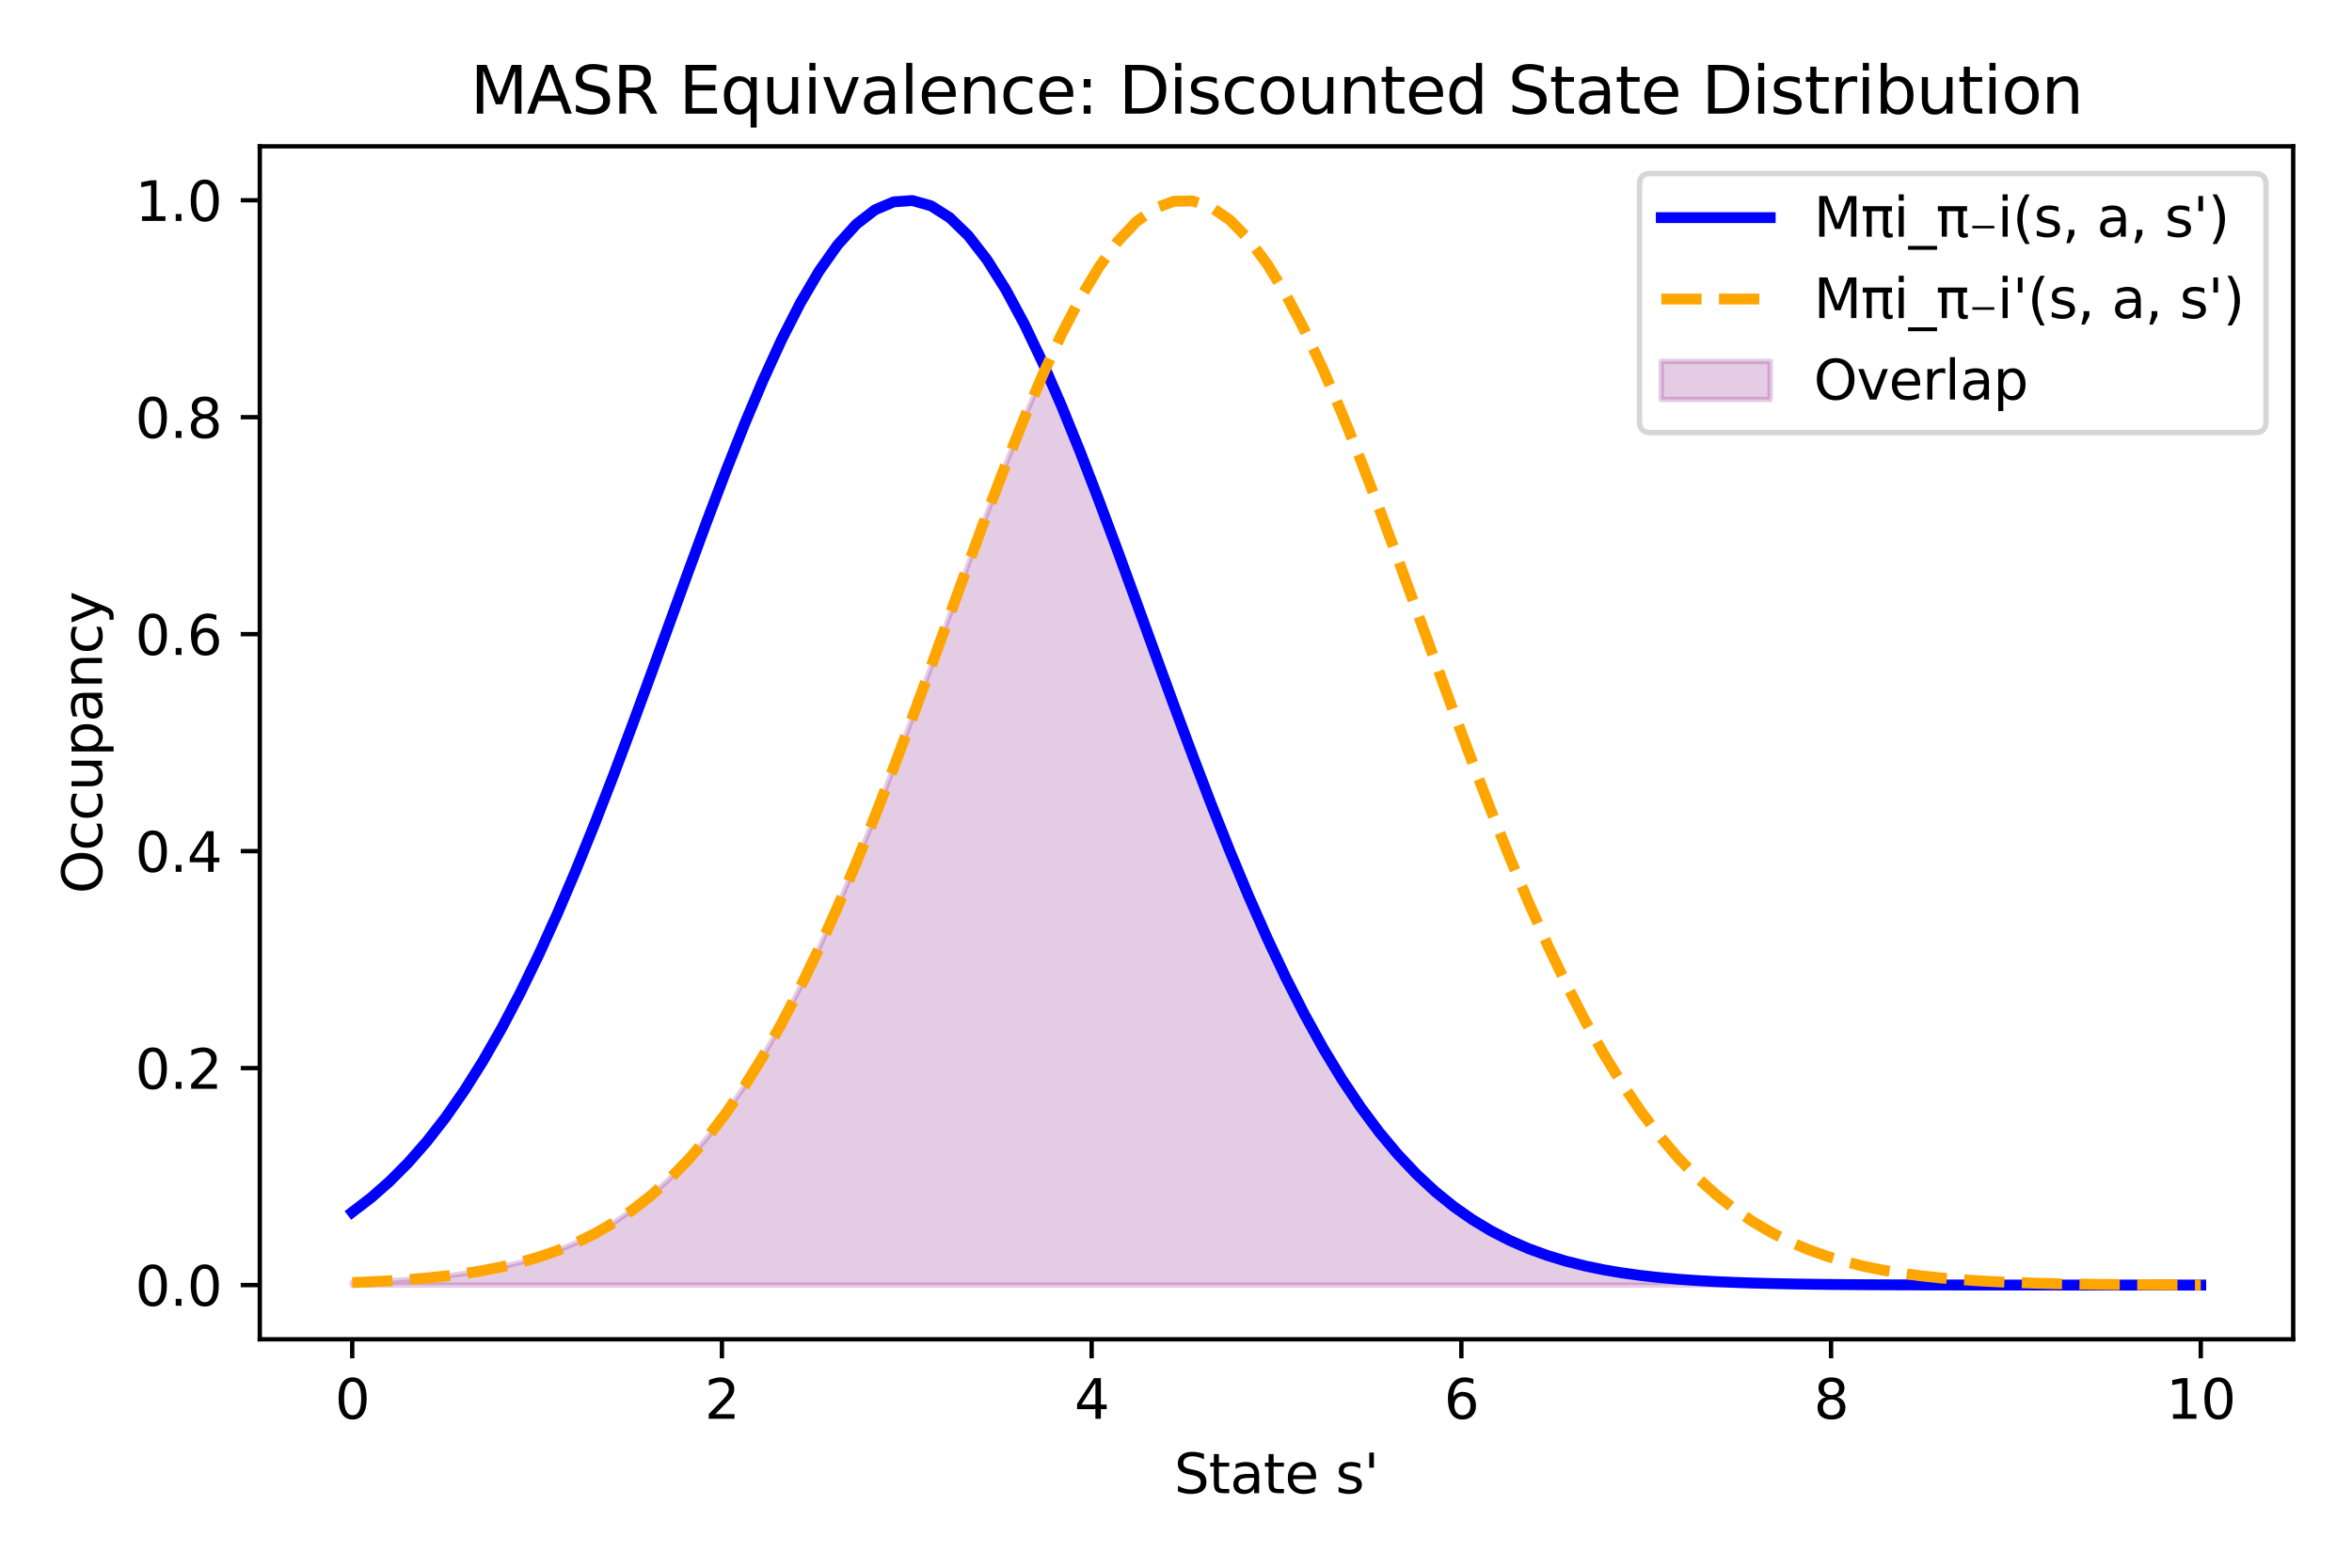 <?xml version="1.0" encoding="utf-8" standalone="no"?>
<!DOCTYPE svg PUBLIC "-//W3C//DTD SVG 1.1//EN"
  "http://www.w3.org/Graphics/SVG/1.1/DTD/svg11.dtd">
<svg xmlns:xlink="http://www.w3.org/1999/xlink" width="432pt" height="288pt" viewBox="0 0 432 288" xmlns="http://www.w3.org/2000/svg" version="1.1">
 <defs>
  <style type="text/css">*{stroke-linejoin: round; stroke-linecap: butt}</style>
 </defs>
 <g id="figure_1">
  <g id="patch_1">
   <path d="M 0 288 
L 432 288 
L 432 0 
L 0 0 
z
" style="fill: #ffffff"/>
  </g>
  <g id="axes_1">
   <g id="patch_2">
    <path d="M 47.72 246.04 
L 421.2 246.04 
L 421.2 26.88 
L 47.72 26.88 
z
" style="fill: #ffffff"/>
   </g>
   <g id="FillBetweenPolyCollection_1">
    <defs>
     <path id="m5cfdc83ce5" d="M 64.696 -51.922 
L 64.696 -52.38 
L 68.126 -52.522 
L 71.555 -52.703 
L 74.985 -52.932 
L 78.415 -53.221 
L 81.844 -53.582 
L 85.274 -54.03 
L 88.703 -54.583 
L 92.133 -55.261 
L 95.562 -56.085 
L 98.992 -57.082 
L 102.422 -58.278 
L 105.851 -59.703 
L 109.281 -61.39 
L 112.71 -63.372 
L 116.14 -65.685 
L 119.569 -68.363 
L 122.999 -71.444 
L 126.429 -74.959 
L 129.858 -78.942 
L 133.288 -83.421 
L 136.717 -88.417 
L 140.147 -93.948 
L 143.576 -100.021 
L 147.006 -106.637 
L 150.436 -113.782 
L 153.865 -121.434 
L 157.295 -129.555 
L 160.724 -138.096 
L 164.154 -146.994 
L 167.583 -156.169 
L 171.013 -165.532 
L 174.443 -174.981 
L 177.872 -184.402 
L 181.302 -193.674 
L 184.731 -202.669 
L 188.161 -211.257 
L 191.59 -219.305 
L 195.02 -213.324 
L 198.45 -204.859 
L 201.879 -195.954 
L 205.309 -186.739 
L 208.738 -177.344 
L 212.168 -167.891 
L 215.597 -158.496 
L 219.027 -149.265 
L 222.457 -140.29 
L 225.886 -131.653 
L 229.316 -123.422 
L 232.745 -115.649 
L 236.175 -108.374 
L 239.604 -101.625 
L 243.034 -95.415 
L 246.463 -89.749 
L 249.893 -84.62 
L 253.323 -80.014 
L 256.752 -75.91 
L 260.182 -72.28 
L 263.611 -69.094 
L 267.041 -66.319 
L 270.47 -63.918 
L 273.9 -61.856 
L 277.33 -60.099 
L 280.759 -58.611 
L 284.189 -57.361 
L 287.618 -56.317 
L 291.048 -55.452 
L 294.477 -54.74 
L 297.907 -54.158 
L 301.337 -53.685 
L 304.766 -53.304 
L 308.196 -52.998 
L 311.625 -52.755 
L 315.055 -52.563 
L 318.484 -52.412 
L 321.914 -52.295 
L 325.344 -52.204 
L 328.773 -52.133 
L 332.203 -52.08 
L 335.632 -52.039 
L 339.062 -52.008 
L 342.491 -51.985 
L 345.921 -51.968 
L 349.351 -51.955 
L 352.78 -51.946 
L 356.21 -51.939 
L 359.639 -51.934 
L 363.069 -51.93 
L 366.498 -51.928 
L 369.928 -51.926 
L 373.358 -51.925 
L 376.787 -51.924 
L 380.217 -51.923 
L 383.646 -51.923 
L 387.076 -51.922 
L 390.505 -51.922 
L 393.935 -51.922 
L 397.365 -51.922 
L 400.794 -51.922 
L 404.224 -51.922 
L 404.224 -51.922 
L 404.224 -51.922 
L 400.794 -51.922 
L 397.365 -51.922 
L 393.935 -51.922 
L 390.505 -51.922 
L 387.076 -51.922 
L 383.646 -51.922 
L 380.217 -51.922 
L 376.787 -51.922 
L 373.358 -51.922 
L 369.928 -51.922 
L 366.498 -51.922 
L 363.069 -51.922 
L 359.639 -51.922 
L 356.21 -51.922 
L 352.78 -51.922 
L 349.351 -51.922 
L 345.921 -51.922 
L 342.491 -51.922 
L 339.062 -51.922 
L 335.632 -51.922 
L 332.203 -51.922 
L 328.773 -51.922 
L 325.344 -51.922 
L 321.914 -51.922 
L 318.484 -51.922 
L 315.055 -51.922 
L 311.625 -51.922 
L 308.196 -51.922 
L 304.766 -51.922 
L 301.337 -51.922 
L 297.907 -51.922 
L 294.477 -51.922 
L 291.048 -51.922 
L 287.618 -51.922 
L 284.189 -51.922 
L 280.759 -51.922 
L 277.33 -51.922 
L 273.9 -51.922 
L 270.47 -51.922 
L 267.041 -51.922 
L 263.611 -51.922 
L 260.182 -51.922 
L 256.752 -51.922 
L 253.323 -51.922 
L 249.893 -51.922 
L 246.463 -51.922 
L 243.034 -51.922 
L 239.604 -51.922 
L 236.175 -51.922 
L 232.745 -51.922 
L 229.316 -51.922 
L 225.886 -51.922 
L 222.457 -51.922 
L 219.027 -51.922 
L 215.597 -51.922 
L 212.168 -51.922 
L 208.738 -51.922 
L 205.309 -51.922 
L 201.879 -51.922 
L 198.45 -51.922 
L 195.02 -51.922 
L 191.59 -51.922 
L 188.161 -51.922 
L 184.731 -51.922 
L 181.302 -51.922 
L 177.872 -51.922 
L 174.443 -51.922 
L 171.013 -51.922 
L 167.583 -51.922 
L 164.154 -51.922 
L 160.724 -51.922 
L 157.295 -51.922 
L 153.865 -51.922 
L 150.436 -51.922 
L 147.006 -51.922 
L 143.576 -51.922 
L 140.147 -51.922 
L 136.717 -51.922 
L 133.288 -51.922 
L 129.858 -51.922 
L 126.429 -51.922 
L 122.999 -51.922 
L 119.569 -51.922 
L 116.14 -51.922 
L 112.71 -51.922 
L 109.281 -51.922 
L 105.851 -51.922 
L 102.422 -51.922 
L 98.992 -51.922 
L 95.562 -51.922 
L 92.133 -51.922 
L 88.703 -51.922 
L 85.274 -51.922 
L 81.844 -51.922 
L 78.415 -51.922 
L 74.985 -51.922 
L 71.555 -51.922 
L 68.126 -51.922 
L 64.696 -51.922 
z
" style="stroke: #800080; stroke-opacity: 0.2"/>
    </defs>
    <g clip-path="url(#p19e1816f74)">
     <use xlink:href="#m5cfdc83ce5" x="0" y="288" style="fill: #800080; fill-opacity: 0.2; stroke: #800080; stroke-opacity: 0.2"/>
    </g>
   </g>
   <g id="matplotlib.axis_1">
    <g id="xtick_1">
     <g id="line2d_1">
      <defs>
       <path id="m8626b5873c" d="M 0 0 
L 0 3.5 
" style="stroke: #000000; stroke-width: 0.8"/>
      </defs>
      <g>
       <use xlink:href="#m8626b5873c" x="64.696" y="246.04" style="stroke: #000000; stroke-width: 0.8"/>
      </g>
     </g>
     <g id="text_1">
      <!-- 0 -->
      <g transform="translate(61.515 260.638) scale(0.1 -0.1)">
       <defs>
        <path id="DejaVuSans-30" d="M 2034 4250 
Q 1547 4250 1301 3770 
Q 1056 3291 1056 2328 
Q 1056 1369 1301 889 
Q 1547 409 2034 409 
Q 2525 409 2770 889 
Q 3016 1369 3016 2328 
Q 3016 3291 2770 3770 
Q 2525 4250 2034 4250 
z
M 2034 4750 
Q 2819 4750 3233 4129 
Q 3647 3509 3647 2328 
Q 3647 1150 3233 529 
Q 2819 -91 2034 -91 
Q 1250 -91 836 529 
Q 422 1150 422 2328 
Q 422 3509 836 4129 
Q 1250 4750 2034 4750 
z
" transform="scale(0.016)"/>
       </defs>
       <use xlink:href="#DejaVuSans-30"/>
      </g>
     </g>
    </g>
    <g id="xtick_2">
     <g id="line2d_2">
      <g>
       <use xlink:href="#m8626b5873c" x="132.602" y="246.04" style="stroke: #000000; stroke-width: 0.8"/>
      </g>
     </g>
     <g id="text_2">
      <!-- 2 -->
      <g transform="translate(129.421 260.638) scale(0.1 -0.1)">
       <defs>
        <path id="DejaVuSans-32" d="M 1228 531 
L 3431 531 
L 3431 0 
L 469 0 
L 469 531 
Q 828 903 1448 1529 
Q 2069 2156 2228 2338 
Q 2531 2678 2651 2914 
Q 2772 3150 2772 3378 
Q 2772 3750 2511 3984 
Q 2250 4219 1831 4219 
Q 1534 4219 1204 4116 
Q 875 4013 500 3803 
L 500 4441 
Q 881 4594 1212 4672 
Q 1544 4750 1819 4750 
Q 2544 4750 2975 4387 
Q 3406 4025 3406 3419 
Q 3406 3131 3298 2873 
Q 3191 2616 2906 2266 
Q 2828 2175 2409 1742 
Q 1991 1309 1228 531 
z
" transform="scale(0.016)"/>
       </defs>
       <use xlink:href="#DejaVuSans-32"/>
      </g>
     </g>
    </g>
    <g id="xtick_3">
     <g id="line2d_3">
      <g>
       <use xlink:href="#m8626b5873c" x="200.507" y="246.04" style="stroke: #000000; stroke-width: 0.8"/>
      </g>
     </g>
     <g id="text_3">
      <!-- 4 -->
      <g transform="translate(197.326 260.638) scale(0.1 -0.1)">
       <defs>
        <path id="DejaVuSans-34" d="M 2419 4116 
L 825 1625 
L 2419 1625 
L 2419 4116 
z
M 2253 4666 
L 3047 4666 
L 3047 1625 
L 3713 1625 
L 3713 1100 
L 3047 1100 
L 3047 0 
L 2419 0 
L 2419 1100 
L 313 1100 
L 313 1709 
L 2253 4666 
z
" transform="scale(0.016)"/>
       </defs>
       <use xlink:href="#DejaVuSans-34"/>
      </g>
     </g>
    </g>
    <g id="xtick_4">
     <g id="line2d_4">
      <g>
       <use xlink:href="#m8626b5873c" x="268.413" y="246.04" style="stroke: #000000; stroke-width: 0.8"/>
      </g>
     </g>
     <g id="text_4">
      <!-- 6 -->
      <g transform="translate(265.231 260.638) scale(0.1 -0.1)">
       <defs>
        <path id="DejaVuSans-36" d="M 2113 2584 
Q 1688 2584 1439 2293 
Q 1191 2003 1191 1497 
Q 1191 994 1439 701 
Q 1688 409 2113 409 
Q 2538 409 2786 701 
Q 3034 994 3034 1497 
Q 3034 2003 2786 2293 
Q 2538 2584 2113 2584 
z
M 3366 4563 
L 3366 3988 
Q 3128 4100 2886 4159 
Q 2644 4219 2406 4219 
Q 1781 4219 1451 3797 
Q 1122 3375 1075 2522 
Q 1259 2794 1537 2939 
Q 1816 3084 2150 3084 
Q 2853 3084 3261 2657 
Q 3669 2231 3669 1497 
Q 3669 778 3244 343 
Q 2819 -91 2113 -91 
Q 1303 -91 875 529 
Q 447 1150 447 2328 
Q 447 3434 972 4092 
Q 1497 4750 2381 4750 
Q 2619 4750 2861 4703 
Q 3103 4656 3366 4563 
z
" transform="scale(0.016)"/>
       </defs>
       <use xlink:href="#DejaVuSans-36"/>
      </g>
     </g>
    </g>
    <g id="xtick_5">
     <g id="line2d_5">
      <g>
       <use xlink:href="#m8626b5873c" x="336.318" y="246.04" style="stroke: #000000; stroke-width: 0.8"/>
      </g>
     </g>
     <g id="text_5">
      <!-- 8 -->
      <g transform="translate(333.137 260.638) scale(0.1 -0.1)">
       <defs>
        <path id="DejaVuSans-38" d="M 2034 2216 
Q 1584 2216 1326 1975 
Q 1069 1734 1069 1313 
Q 1069 891 1326 650 
Q 1584 409 2034 409 
Q 2484 409 2743 651 
Q 3003 894 3003 1313 
Q 3003 1734 2745 1975 
Q 2488 2216 2034 2216 
z
M 1403 2484 
Q 997 2584 770 2862 
Q 544 3141 544 3541 
Q 544 4100 942 4425 
Q 1341 4750 2034 4750 
Q 2731 4750 3128 4425 
Q 3525 4100 3525 3541 
Q 3525 3141 3298 2862 
Q 3072 2584 2669 2484 
Q 3125 2378 3379 2068 
Q 3634 1759 3634 1313 
Q 3634 634 3220 271 
Q 2806 -91 2034 -91 
Q 1263 -91 848 271 
Q 434 634 434 1313 
Q 434 1759 690 2068 
Q 947 2378 1403 2484 
z
M 1172 3481 
Q 1172 3119 1398 2916 
Q 1625 2713 2034 2713 
Q 2441 2713 2670 2916 
Q 2900 3119 2900 3481 
Q 2900 3844 2670 4047 
Q 2441 4250 2034 4250 
Q 1625 4250 1398 4047 
Q 1172 3844 1172 3481 
z
" transform="scale(0.016)"/>
       </defs>
       <use xlink:href="#DejaVuSans-38"/>
      </g>
     </g>
    </g>
    <g id="xtick_6">
     <g id="line2d_6">
      <g>
       <use xlink:href="#m8626b5873c" x="404.224" y="246.04" style="stroke: #000000; stroke-width: 0.8"/>
      </g>
     </g>
     <g id="text_6">
      <!-- 10 -->
      <g transform="translate(397.861 260.638) scale(0.1 -0.1)">
       <defs>
        <path id="DejaVuSans-31" d="M 794 531 
L 1825 531 
L 1825 4091 
L 703 3866 
L 703 4441 
L 1819 4666 
L 2450 4666 
L 2450 531 
L 3481 531 
L 3481 0 
L 794 0 
L 794 531 
z
" transform="scale(0.016)"/>
       </defs>
       <use xlink:href="#DejaVuSans-31"/>
       <use xlink:href="#DejaVuSans-30" transform="translate(63.623 0)"/>
      </g>
     </g>
    </g>
    <g id="text_7">
     <!-- State s' -->
     <g transform="translate(215.657 274.317) scale(0.1 -0.1)">
      <defs>
       <path id="DejaVuSans-53" d="M 3425 4513 
L 3425 3897 
Q 3066 4069 2747 4153 
Q 2428 4238 2131 4238 
Q 1616 4238 1336 4038 
Q 1056 3838 1056 3469 
Q 1056 3159 1242 3001 
Q 1428 2844 1947 2747 
L 2328 2669 
Q 3034 2534 3370 2195 
Q 3706 1856 3706 1288 
Q 3706 609 3251 259 
Q 2797 -91 1919 -91 
Q 1588 -91 1214 -16 
Q 841 59 441 206 
L 441 856 
Q 825 641 1194 531 
Q 1563 422 1919 422 
Q 2459 422 2753 634 
Q 3047 847 3047 1241 
Q 3047 1584 2836 1778 
Q 2625 1972 2144 2069 
L 1759 2144 
Q 1053 2284 737 2584 
Q 422 2884 422 3419 
Q 422 4038 858 4394 
Q 1294 4750 2059 4750 
Q 2388 4750 2728 4690 
Q 3069 4631 3425 4513 
z
" transform="scale(0.016)"/>
       <path id="DejaVuSans-74" d="M 1172 4494 
L 1172 3500 
L 2356 3500 
L 2356 3053 
L 1172 3053 
L 1172 1153 
Q 1172 725 1289 603 
Q 1406 481 1766 481 
L 2356 481 
L 2356 0 
L 1766 0 
Q 1100 0 847 248 
Q 594 497 594 1153 
L 594 3053 
L 172 3053 
L 172 3500 
L 594 3500 
L 594 4494 
L 1172 4494 
z
" transform="scale(0.016)"/>
       <path id="DejaVuSans-61" d="M 2194 1759 
Q 1497 1759 1228 1600 
Q 959 1441 959 1056 
Q 959 750 1161 570 
Q 1363 391 1709 391 
Q 2188 391 2477 730 
Q 2766 1069 2766 1631 
L 2766 1759 
L 2194 1759 
z
M 3341 1997 
L 3341 0 
L 2766 0 
L 2766 531 
Q 2569 213 2275 61 
Q 1981 -91 1556 -91 
Q 1019 -91 701 211 
Q 384 513 384 1019 
Q 384 1609 779 1909 
Q 1175 2209 1959 2209 
L 2766 2209 
L 2766 2266 
Q 2766 2663 2505 2880 
Q 2244 3097 1772 3097 
Q 1472 3097 1187 3025 
Q 903 2953 641 2809 
L 641 3341 
Q 956 3463 1253 3523 
Q 1550 3584 1831 3584 
Q 2591 3584 2966 3190 
Q 3341 2797 3341 1997 
z
" transform="scale(0.016)"/>
       <path id="DejaVuSans-65" d="M 3597 1894 
L 3597 1613 
L 953 1613 
Q 991 1019 1311 708 
Q 1631 397 2203 397 
Q 2534 397 2845 478 
Q 3156 559 3463 722 
L 3463 178 
Q 3153 47 2828 -22 
Q 2503 -91 2169 -91 
Q 1331 -91 842 396 
Q 353 884 353 1716 
Q 353 2575 817 3079 
Q 1281 3584 2069 3584 
Q 2775 3584 3186 3129 
Q 3597 2675 3597 1894 
z
M 3022 2063 
Q 3016 2534 2758 2815 
Q 2500 3097 2075 3097 
Q 1594 3097 1305 2825 
Q 1016 2553 972 2059 
L 3022 2063 
z
" transform="scale(0.016)"/>
       <path id="DejaVuSans-20" transform="scale(0.016)"/>
       <path id="DejaVuSans-73" d="M 2834 3397 
L 2834 2853 
Q 2591 2978 2328 3040 
Q 2066 3103 1784 3103 
Q 1356 3103 1142 2972 
Q 928 2841 928 2578 
Q 928 2378 1081 2264 
Q 1234 2150 1697 2047 
L 1894 2003 
Q 2506 1872 2764 1633 
Q 3022 1394 3022 966 
Q 3022 478 2636 193 
Q 2250 -91 1575 -91 
Q 1294 -91 989 -36 
Q 684 19 347 128 
L 347 722 
Q 666 556 975 473 
Q 1284 391 1588 391 
Q 1994 391 2212 530 
Q 2431 669 2431 922 
Q 2431 1156 2273 1281 
Q 2116 1406 1581 1522 
L 1381 1569 
Q 847 1681 609 1914 
Q 372 2147 372 2553 
Q 372 3047 722 3315 
Q 1072 3584 1716 3584 
Q 2034 3584 2315 3537 
Q 2597 3491 2834 3397 
z
" transform="scale(0.016)"/>
       <path id="DejaVuSans-27" d="M 1147 4666 
L 1147 2931 
L 616 2931 
L 616 4666 
L 1147 4666 
z
" transform="scale(0.016)"/>
      </defs>
      <use xlink:href="#DejaVuSans-53"/>
      <use xlink:href="#DejaVuSans-74" transform="translate(63.477 0)"/>
      <use xlink:href="#DejaVuSans-61" transform="translate(102.686 0)"/>
      <use xlink:href="#DejaVuSans-74" transform="translate(163.965 0)"/>
      <use xlink:href="#DejaVuSans-65" transform="translate(203.174 0)"/>
      <use xlink:href="#DejaVuSans-20" transform="translate(264.697 0)"/>
      <use xlink:href="#DejaVuSans-73" transform="translate(296.484 0)"/>
      <use xlink:href="#DejaVuSans-27" transform="translate(348.584 0)"/>
     </g>
    </g>
   </g>
   <g id="matplotlib.axis_2">
    <g id="ytick_1">
     <g id="line2d_7">
      <defs>
       <path id="mf11e0b380d" d="M 0 0 
L -3.5 0 
" style="stroke: #000000; stroke-width: 0.8"/>
      </defs>
      <g>
       <use xlink:href="#mf11e0b380d" x="47.72" y="236.078" style="stroke: #000000; stroke-width: 0.8"/>
      </g>
     </g>
     <g id="text_8">
      <!-- 0.0 -->
      <g transform="translate(24.817 239.877) scale(0.1 -0.1)">
       <defs>
        <path id="DejaVuSans-2e" d="M 684 794 
L 1344 794 
L 1344 0 
L 684 0 
L 684 794 
z
" transform="scale(0.016)"/>
       </defs>
       <use xlink:href="#DejaVuSans-30"/>
       <use xlink:href="#DejaVuSans-2e" transform="translate(63.623 0)"/>
       <use xlink:href="#DejaVuSans-30" transform="translate(95.41 0)"/>
      </g>
     </g>
    </g>
    <g id="ytick_2">
     <g id="line2d_8">
      <g>
       <use xlink:href="#mf11e0b380d" x="47.72" y="196.22" style="stroke: #000000; stroke-width: 0.8"/>
      </g>
     </g>
     <g id="text_9">
      <!-- 0.2 -->
      <g transform="translate(24.817 200.019) scale(0.1 -0.1)">
       <use xlink:href="#DejaVuSans-30"/>
       <use xlink:href="#DejaVuSans-2e" transform="translate(63.623 0)"/>
       <use xlink:href="#DejaVuSans-32" transform="translate(95.41 0)"/>
      </g>
     </g>
    </g>
    <g id="ytick_3">
     <g id="line2d_9">
      <g>
       <use xlink:href="#mf11e0b380d" x="47.72" y="156.362" style="stroke: #000000; stroke-width: 0.8"/>
      </g>
     </g>
     <g id="text_10">
      <!-- 0.4 -->
      <g transform="translate(24.817 160.161) scale(0.1 -0.1)">
       <use xlink:href="#DejaVuSans-30"/>
       <use xlink:href="#DejaVuSans-2e" transform="translate(63.623 0)"/>
       <use xlink:href="#DejaVuSans-34" transform="translate(95.41 0)"/>
      </g>
     </g>
    </g>
    <g id="ytick_4">
     <g id="line2d_10">
      <g>
       <use xlink:href="#mf11e0b380d" x="47.72" y="116.503" style="stroke: #000000; stroke-width: 0.8"/>
      </g>
     </g>
     <g id="text_11">
      <!-- 0.6 -->
      <g transform="translate(24.817 120.303) scale(0.1 -0.1)">
       <use xlink:href="#DejaVuSans-30"/>
       <use xlink:href="#DejaVuSans-2e" transform="translate(63.623 0)"/>
       <use xlink:href="#DejaVuSans-36" transform="translate(95.41 0)"/>
      </g>
     </g>
    </g>
    <g id="ytick_5">
     <g id="line2d_11">
      <g>
       <use xlink:href="#mf11e0b380d" x="47.72" y="76.645" style="stroke: #000000; stroke-width: 0.8"/>
      </g>
     </g>
     <g id="text_12">
      <!-- 0.8 -->
      <g transform="translate(24.817 80.444) scale(0.1 -0.1)">
       <use xlink:href="#DejaVuSans-30"/>
       <use xlink:href="#DejaVuSans-2e" transform="translate(63.623 0)"/>
       <use xlink:href="#DejaVuSans-38" transform="translate(95.41 0)"/>
      </g>
     </g>
    </g>
    <g id="ytick_6">
     <g id="line2d_12">
      <g>
       <use xlink:href="#mf11e0b380d" x="47.72" y="36.787" style="stroke: #000000; stroke-width: 0.8"/>
      </g>
     </g>
     <g id="text_13">
      <!-- 1.0 -->
      <g transform="translate(24.817 40.586) scale(0.1 -0.1)">
       <use xlink:href="#DejaVuSans-31"/>
       <use xlink:href="#DejaVuSans-2e" transform="translate(63.623 0)"/>
       <use xlink:href="#DejaVuSans-30" transform="translate(95.41 0)"/>
      </g>
     </g>
    </g>
    <g id="text_14">
     <!-- Occupancy -->
     <g transform="translate(18.737 164.179) rotate(-90) scale(0.1 -0.1)">
      <defs>
       <path id="DejaVuSans-4f" d="M 2522 4238 
Q 1834 4238 1429 3725 
Q 1025 3213 1025 2328 
Q 1025 1447 1429 934 
Q 1834 422 2522 422 
Q 3209 422 3611 934 
Q 4013 1447 4013 2328 
Q 4013 3213 3611 3725 
Q 3209 4238 2522 4238 
z
M 2522 4750 
Q 3503 4750 4090 4092 
Q 4678 3434 4678 2328 
Q 4678 1225 4090 567 
Q 3503 -91 2522 -91 
Q 1538 -91 948 565 
Q 359 1222 359 2328 
Q 359 3434 948 4092 
Q 1538 4750 2522 4750 
z
" transform="scale(0.016)"/>
       <path id="DejaVuSans-63" d="M 3122 3366 
L 3122 2828 
Q 2878 2963 2633 3030 
Q 2388 3097 2138 3097 
Q 1578 3097 1268 2742 
Q 959 2388 959 1747 
Q 959 1106 1268 751 
Q 1578 397 2138 397 
Q 2388 397 2633 464 
Q 2878 531 3122 666 
L 3122 134 
Q 2881 22 2623 -34 
Q 2366 -91 2075 -91 
Q 1284 -91 818 406 
Q 353 903 353 1747 
Q 353 2603 823 3093 
Q 1294 3584 2113 3584 
Q 2378 3584 2631 3529 
Q 2884 3475 3122 3366 
z
" transform="scale(0.016)"/>
       <path id="DejaVuSans-75" d="M 544 1381 
L 544 3500 
L 1119 3500 
L 1119 1403 
Q 1119 906 1312 657 
Q 1506 409 1894 409 
Q 2359 409 2629 706 
Q 2900 1003 2900 1516 
L 2900 3500 
L 3475 3500 
L 3475 0 
L 2900 0 
L 2900 538 
Q 2691 219 2414 64 
Q 2138 -91 1772 -91 
Q 1169 -91 856 284 
Q 544 659 544 1381 
z
M 1991 3584 
L 1991 3584 
z
" transform="scale(0.016)"/>
       <path id="DejaVuSans-70" d="M 1159 525 
L 1159 -1331 
L 581 -1331 
L 581 3500 
L 1159 3500 
L 1159 2969 
Q 1341 3281 1617 3432 
Q 1894 3584 2278 3584 
Q 2916 3584 3314 3078 
Q 3713 2572 3713 1747 
Q 3713 922 3314 415 
Q 2916 -91 2278 -91 
Q 1894 -91 1617 61 
Q 1341 213 1159 525 
z
M 3116 1747 
Q 3116 2381 2855 2742 
Q 2594 3103 2138 3103 
Q 1681 3103 1420 2742 
Q 1159 2381 1159 1747 
Q 1159 1113 1420 752 
Q 1681 391 2138 391 
Q 2594 391 2855 752 
Q 3116 1113 3116 1747 
z
" transform="scale(0.016)"/>
       <path id="DejaVuSans-6e" d="M 3513 2113 
L 3513 0 
L 2938 0 
L 2938 2094 
Q 2938 2591 2744 2837 
Q 2550 3084 2163 3084 
Q 1697 3084 1428 2787 
Q 1159 2491 1159 1978 
L 1159 0 
L 581 0 
L 581 3500 
L 1159 3500 
L 1159 2956 
Q 1366 3272 1645 3428 
Q 1925 3584 2291 3584 
Q 2894 3584 3203 3211 
Q 3513 2838 3513 2113 
z
" transform="scale(0.016)"/>
       <path id="DejaVuSans-79" d="M 2059 -325 
Q 1816 -950 1584 -1140 
Q 1353 -1331 966 -1331 
L 506 -1331 
L 506 -850 
L 844 -850 
Q 1081 -850 1212 -737 
Q 1344 -625 1503 -206 
L 1606 56 
L 191 3500 
L 800 3500 
L 1894 763 
L 2988 3500 
L 3597 3500 
L 2059 -325 
z
" transform="scale(0.016)"/>
      </defs>
      <use xlink:href="#DejaVuSans-4f"/>
      <use xlink:href="#DejaVuSans-63" transform="translate(78.711 0)"/>
      <use xlink:href="#DejaVuSans-63" transform="translate(133.691 0)"/>
      <use xlink:href="#DejaVuSans-75" transform="translate(188.672 0)"/>
      <use xlink:href="#DejaVuSans-70" transform="translate(252.051 0)"/>
      <use xlink:href="#DejaVuSans-61" transform="translate(315.527 0)"/>
      <use xlink:href="#DejaVuSans-6e" transform="translate(376.807 0)"/>
      <use xlink:href="#DejaVuSans-63" transform="translate(440.186 0)"/>
      <use xlink:href="#DejaVuSans-79" transform="translate(495.166 0)"/>
     </g>
    </g>
   </g>
   <g id="line2d_13">
    <path d="M 64.696 222.685 
L 68.126 220.063 
L 71.555 217.045 
L 74.985 213.597 
L 78.415 209.686 
L 81.844 205.284 
L 85.274 200.366 
L 88.703 194.916 
L 92.133 188.924 
L 95.562 182.39 
L 98.992 175.323 
L 102.422 167.745 
L 105.851 159.691 
L 109.281 151.209 
L 112.71 142.361 
L 116.14 133.222 
L 119.569 123.88 
L 122.999 114.437 
L 126.429 105.005 
L 129.858 95.702 
L 133.288 86.657 
L 136.717 78 
L 140.147 69.863 
L 143.576 62.372 
L 147.006 55.653 
L 150.436 49.817 
L 153.865 44.965 
L 157.295 41.185 
L 160.724 38.542 
L 164.154 37.086 
L 167.583 36.842 
L 171.013 37.815 
L 174.443 39.988 
L 177.872 43.32 
L 181.302 47.753 
L 184.731 53.206 
L 188.161 59.585 
L 191.59 66.782 
L 195.02 74.676 
L 198.45 83.141 
L 201.879 92.046 
L 205.309 101.261 
L 208.738 110.656 
L 212.168 120.109 
L 215.597 129.504 
L 219.027 138.735 
L 222.457 147.71 
L 225.886 156.347 
L 229.316 164.578 
L 232.745 172.351 
L 236.175 179.626 
L 239.604 186.375 
L 243.034 192.585 
L 246.463 198.251 
L 249.893 203.38 
L 253.323 207.986 
L 256.752 212.09 
L 260.182 215.72 
L 263.611 218.906 
L 267.041 221.681 
L 270.47 224.082 
L 273.9 226.144 
L 277.33 227.901 
L 280.759 229.389 
L 284.189 230.639 
L 287.618 231.683 
L 291.048 232.548 
L 294.477 233.26 
L 297.907 233.842 
L 301.337 234.315 
L 304.766 234.696 
L 308.196 235.002 
L 311.625 235.245 
L 315.055 235.437 
L 318.484 235.588 
L 321.914 235.705 
L 325.344 235.796 
L 328.773 235.867 
L 332.203 235.92 
L 335.632 235.961 
L 339.062 235.992 
L 342.491 236.015 
L 345.921 236.032 
L 349.351 236.045 
L 352.78 236.054 
L 356.21 236.061 
L 359.639 236.066 
L 363.069 236.07 
L 366.498 236.072 
L 369.928 236.074 
L 373.358 236.075 
L 376.787 236.076 
L 380.217 236.077 
L 383.646 236.077 
L 387.076 236.078 
L 390.505 236.078 
L 393.935 236.078 
L 397.365 236.078 
L 400.794 236.078 
L 404.224 236.078 
" clip-path="url(#p19e1816f74)" style="fill: none; stroke: #0000ff; stroke-width: 2; stroke-linecap: square"/>
   </g>
   <g id="line2d_14">
    <path d="M 64.696 235.62 
L 68.126 235.478 
L 71.555 235.297 
L 74.985 235.068 
L 78.415 234.779 
L 81.844 234.418 
L 85.274 233.97 
L 88.703 233.417 
L 92.133 232.739 
L 95.562 231.915 
L 98.992 230.918 
L 102.422 229.722 
L 105.851 228.297 
L 109.281 226.61 
L 112.71 224.628 
L 116.14 222.315 
L 119.569 219.637 
L 122.999 216.556 
L 126.429 213.041 
L 129.858 209.058 
L 133.288 204.579 
L 136.717 199.583 
L 140.147 194.052 
L 143.576 187.979 
L 147.006 181.363 
L 150.436 174.218 
L 153.865 166.566 
L 157.295 158.445 
L 160.724 149.904 
L 164.154 141.006 
L 167.583 131.831 
L 171.013 122.468 
L 174.443 113.019 
L 177.872 103.598 
L 181.302 94.326 
L 184.731 85.331 
L 188.161 76.743 
L 191.59 68.695 
L 195.02 61.312 
L 198.45 54.718 
L 201.879 49.024 
L 205.309 44.328 
L 208.738 40.714 
L 212.168 38.247 
L 215.597 36.971 
L 219.027 36.91 
L 222.457 38.065 
L 225.886 40.415 
L 229.316 43.917 
L 232.745 48.508 
L 236.175 54.107 
L 239.604 60.616 
L 243.034 67.924 
L 246.463 75.912 
L 249.893 84.452 
L 253.323 93.412 
L 256.752 102.662 
L 260.182 112.074 
L 263.611 121.525 
L 267.041 130.902 
L 270.47 140.1 
L 273.9 149.029 
L 277.33 157.609 
L 280.759 165.774 
L 284.189 173.475 
L 287.618 180.672 
L 291.048 187.341 
L 294.477 193.469 
L 297.907 199.054 
L 301.337 204.103 
L 304.766 208.633 
L 308.196 212.664 
L 311.625 216.225 
L 315.055 219.347 
L 318.484 222.065 
L 321.914 224.412 
L 325.344 226.426 
L 328.773 228.141 
L 332.203 229.591 
L 335.632 230.808 
L 339.062 231.823 
L 342.491 232.664 
L 345.921 233.355 
L 349.351 233.919 
L 352.78 234.377 
L 356.21 234.746 
L 359.639 235.042 
L 363.069 235.276 
L 366.498 235.462 
L 369.928 235.607 
L 373.358 235.721 
L 376.787 235.808 
L 380.217 235.876 
L 383.646 235.927 
L 387.076 235.966 
L 390.505 235.996 
L 393.935 236.018 
L 397.365 236.034 
L 400.794 236.046 
L 404.224 236.055 
" clip-path="url(#p19e1816f74)" style="fill: none; stroke-dasharray: 7.4,3.2; stroke-dashoffset: 0; stroke: #ffa500; stroke-width: 2"/>
   </g>
   <g id="patch_3">
    <path d="M 47.72 246.04 
L 47.72 26.88 
" style="fill: none; stroke: #000000; stroke-width: 0.8; stroke-linejoin: miter; stroke-linecap: square"/>
   </g>
   <g id="patch_4">
    <path d="M 421.2 246.04 
L 421.2 26.88 
" style="fill: none; stroke: #000000; stroke-width: 0.8; stroke-linejoin: miter; stroke-linecap: square"/>
   </g>
   <g id="patch_5">
    <path d="M 47.72 246.04 
L 421.2 246.04 
" style="fill: none; stroke: #000000; stroke-width: 0.8; stroke-linejoin: miter; stroke-linecap: square"/>
   </g>
   <g id="patch_6">
    <path d="M 47.72 26.88 
L 421.2 26.88 
" style="fill: none; stroke: #000000; stroke-width: 0.8; stroke-linejoin: miter; stroke-linecap: square"/>
   </g>
   <g id="text_15">
    <!-- MASR Equivalence: Discounted State Distribution -->
    <g transform="translate(86.376 20.88) scale(0.12 -0.12)">
     <defs>
      <path id="DejaVuSans-4d" d="M 628 4666 
L 1569 4666 
L 2759 1491 
L 3956 4666 
L 4897 4666 
L 4897 0 
L 4281 0 
L 4281 4097 
L 3078 897 
L 2444 897 
L 1241 4097 
L 1241 0 
L 628 0 
L 628 4666 
z
" transform="scale(0.016)"/>
      <path id="DejaVuSans-41" d="M 2188 4044 
L 1331 1722 
L 3047 1722 
L 2188 4044 
z
M 1831 4666 
L 2547 4666 
L 4325 0 
L 3669 0 
L 3244 1197 
L 1141 1197 
L 716 0 
L 50 0 
L 1831 4666 
z
" transform="scale(0.016)"/>
      <path id="DejaVuSans-52" d="M 2841 2188 
Q 3044 2119 3236 1894 
Q 3428 1669 3622 1275 
L 4263 0 
L 3584 0 
L 2988 1197 
Q 2756 1666 2539 1819 
Q 2322 1972 1947 1972 
L 1259 1972 
L 1259 0 
L 628 0 
L 628 4666 
L 2053 4666 
Q 2853 4666 3247 4331 
Q 3641 3997 3641 3322 
Q 3641 2881 3436 2590 
Q 3231 2300 2841 2188 
z
M 1259 4147 
L 1259 2491 
L 2053 2491 
Q 2509 2491 2742 2702 
Q 2975 2913 2975 3322 
Q 2975 3731 2742 3939 
Q 2509 4147 2053 4147 
L 1259 4147 
z
" transform="scale(0.016)"/>
      <path id="DejaVuSans-45" d="M 628 4666 
L 3578 4666 
L 3578 4134 
L 1259 4134 
L 1259 2753 
L 3481 2753 
L 3481 2222 
L 1259 2222 
L 1259 531 
L 3634 531 
L 3634 0 
L 628 0 
L 628 4666 
z
" transform="scale(0.016)"/>
      <path id="DejaVuSans-71" d="M 947 1747 
Q 947 1113 1208 752 
Q 1469 391 1925 391 
Q 2381 391 2643 752 
Q 2906 1113 2906 1747 
Q 2906 2381 2643 2742 
Q 2381 3103 1925 3103 
Q 1469 3103 1208 2742 
Q 947 2381 947 1747 
z
M 2906 525 
Q 2725 213 2448 61 
Q 2172 -91 1784 -91 
Q 1150 -91 751 415 
Q 353 922 353 1747 
Q 353 2572 751 3078 
Q 1150 3584 1784 3584 
Q 2172 3584 2448 3432 
Q 2725 3281 2906 2969 
L 2906 3500 
L 3481 3500 
L 3481 -1331 
L 2906 -1331 
L 2906 525 
z
" transform="scale(0.016)"/>
      <path id="DejaVuSans-69" d="M 603 3500 
L 1178 3500 
L 1178 0 
L 603 0 
L 603 3500 
z
M 603 4863 
L 1178 4863 
L 1178 4134 
L 603 4134 
L 603 4863 
z
" transform="scale(0.016)"/>
      <path id="DejaVuSans-76" d="M 191 3500 
L 800 3500 
L 1894 563 
L 2988 3500 
L 3597 3500 
L 2284 0 
L 1503 0 
L 191 3500 
z
" transform="scale(0.016)"/>
      <path id="DejaVuSans-6c" d="M 603 4863 
L 1178 4863 
L 1178 0 
L 603 0 
L 603 4863 
z
" transform="scale(0.016)"/>
      <path id="DejaVuSans-3a" d="M 750 794 
L 1409 794 
L 1409 0 
L 750 0 
L 750 794 
z
M 750 3309 
L 1409 3309 
L 1409 2516 
L 750 2516 
L 750 3309 
z
" transform="scale(0.016)"/>
      <path id="DejaVuSans-44" d="M 1259 4147 
L 1259 519 
L 2022 519 
Q 2988 519 3436 956 
Q 3884 1394 3884 2338 
Q 3884 3275 3436 3711 
Q 2988 4147 2022 4147 
L 1259 4147 
z
M 628 4666 
L 1925 4666 
Q 3281 4666 3915 4102 
Q 4550 3538 4550 2338 
Q 4550 1131 3912 565 
Q 3275 0 1925 0 
L 628 0 
L 628 4666 
z
" transform="scale(0.016)"/>
      <path id="DejaVuSans-6f" d="M 1959 3097 
Q 1497 3097 1228 2736 
Q 959 2375 959 1747 
Q 959 1119 1226 758 
Q 1494 397 1959 397 
Q 2419 397 2687 759 
Q 2956 1122 2956 1747 
Q 2956 2369 2687 2733 
Q 2419 3097 1959 3097 
z
M 1959 3584 
Q 2709 3584 3137 3096 
Q 3566 2609 3566 1747 
Q 3566 888 3137 398 
Q 2709 -91 1959 -91 
Q 1206 -91 779 398 
Q 353 888 353 1747 
Q 353 2609 779 3096 
Q 1206 3584 1959 3584 
z
" transform="scale(0.016)"/>
      <path id="DejaVuSans-64" d="M 2906 2969 
L 2906 4863 
L 3481 4863 
L 3481 0 
L 2906 0 
L 2906 525 
Q 2725 213 2448 61 
Q 2172 -91 1784 -91 
Q 1150 -91 751 415 
Q 353 922 353 1747 
Q 353 2572 751 3078 
Q 1150 3584 1784 3584 
Q 2172 3584 2448 3432 
Q 2725 3281 2906 2969 
z
M 947 1747 
Q 947 1113 1208 752 
Q 1469 391 1925 391 
Q 2381 391 2643 752 
Q 2906 1113 2906 1747 
Q 2906 2381 2643 2742 
Q 2381 3103 1925 3103 
Q 1469 3103 1208 2742 
Q 947 2381 947 1747 
z
" transform="scale(0.016)"/>
      <path id="DejaVuSans-72" d="M 2631 2963 
Q 2534 3019 2420 3045 
Q 2306 3072 2169 3072 
Q 1681 3072 1420 2755 
Q 1159 2438 1159 1844 
L 1159 0 
L 581 0 
L 581 3500 
L 1159 3500 
L 1159 2956 
Q 1341 3275 1631 3429 
Q 1922 3584 2338 3584 
Q 2397 3584 2469 3576 
Q 2541 3569 2628 3553 
L 2631 2963 
z
" transform="scale(0.016)"/>
      <path id="DejaVuSans-62" d="M 3116 1747 
Q 3116 2381 2855 2742 
Q 2594 3103 2138 3103 
Q 1681 3103 1420 2742 
Q 1159 2381 1159 1747 
Q 1159 1113 1420 752 
Q 1681 391 2138 391 
Q 2594 391 2855 752 
Q 3116 1113 3116 1747 
z
M 1159 2969 
Q 1341 3281 1617 3432 
Q 1894 3584 2278 3584 
Q 2916 3584 3314 3078 
Q 3713 2572 3713 1747 
Q 3713 922 3314 415 
Q 2916 -91 2278 -91 
Q 1894 -91 1617 61 
Q 1341 213 1159 525 
L 1159 0 
L 581 0 
L 581 4863 
L 1159 4863 
L 1159 2969 
z
" transform="scale(0.016)"/>
     </defs>
     <use xlink:href="#DejaVuSans-4d"/>
     <use xlink:href="#DejaVuSans-41" transform="translate(86.279 0)"/>
     <use xlink:href="#DejaVuSans-53" transform="translate(154.688 0)"/>
     <use xlink:href="#DejaVuSans-52" transform="translate(218.164 0)"/>
     <use xlink:href="#DejaVuSans-20" transform="translate(287.646 0)"/>
     <use xlink:href="#DejaVuSans-45" transform="translate(319.434 0)"/>
     <use xlink:href="#DejaVuSans-71" transform="translate(382.617 0)"/>
     <use xlink:href="#DejaVuSans-75" transform="translate(446.094 0)"/>
     <use xlink:href="#DejaVuSans-69" transform="translate(509.473 0)"/>
     <use xlink:href="#DejaVuSans-76" transform="translate(537.256 0)"/>
     <use xlink:href="#DejaVuSans-61" transform="translate(596.436 0)"/>
     <use xlink:href="#DejaVuSans-6c" transform="translate(657.715 0)"/>
     <use xlink:href="#DejaVuSans-65" transform="translate(685.498 0)"/>
     <use xlink:href="#DejaVuSans-6e" transform="translate(747.021 0)"/>
     <use xlink:href="#DejaVuSans-63" transform="translate(810.4 0)"/>
     <use xlink:href="#DejaVuSans-65" transform="translate(865.381 0)"/>
     <use xlink:href="#DejaVuSans-3a" transform="translate(926.904 0)"/>
     <use xlink:href="#DejaVuSans-20" transform="translate(960.596 0)"/>
     <use xlink:href="#DejaVuSans-44" transform="translate(992.383 0)"/>
     <use xlink:href="#DejaVuSans-69" transform="translate(1069.385 0)"/>
     <use xlink:href="#DejaVuSans-73" transform="translate(1097.168 0)"/>
     <use xlink:href="#DejaVuSans-63" transform="translate(1149.268 0)"/>
     <use xlink:href="#DejaVuSans-6f" transform="translate(1204.248 0)"/>
     <use xlink:href="#DejaVuSans-75" transform="translate(1265.43 0)"/>
     <use xlink:href="#DejaVuSans-6e" transform="translate(1328.809 0)"/>
     <use xlink:href="#DejaVuSans-74" transform="translate(1392.188 0)"/>
     <use xlink:href="#DejaVuSans-65" transform="translate(1431.396 0)"/>
     <use xlink:href="#DejaVuSans-64" transform="translate(1492.92 0)"/>
     <use xlink:href="#DejaVuSans-20" transform="translate(1556.396 0)"/>
     <use xlink:href="#DejaVuSans-53" transform="translate(1588.184 0)"/>
     <use xlink:href="#DejaVuSans-74" transform="translate(1651.66 0)"/>
     <use xlink:href="#DejaVuSans-61" transform="translate(1690.869 0)"/>
     <use xlink:href="#DejaVuSans-74" transform="translate(1752.148 0)"/>
     <use xlink:href="#DejaVuSans-65" transform="translate(1791.357 0)"/>
     <use xlink:href="#DejaVuSans-20" transform="translate(1852.881 0)"/>
     <use xlink:href="#DejaVuSans-44" transform="translate(1884.668 0)"/>
     <use xlink:href="#DejaVuSans-69" transform="translate(1961.67 0)"/>
     <use xlink:href="#DejaVuSans-73" transform="translate(1989.453 0)"/>
     <use xlink:href="#DejaVuSans-74" transform="translate(2041.553 0)"/>
     <use xlink:href="#DejaVuSans-72" transform="translate(2080.762 0)"/>
     <use xlink:href="#DejaVuSans-69" transform="translate(2121.875 0)"/>
     <use xlink:href="#DejaVuSans-62" transform="translate(2149.658 0)"/>
     <use xlink:href="#DejaVuSans-75" transform="translate(2213.135 0)"/>
     <use xlink:href="#DejaVuSans-74" transform="translate(2276.514 0)"/>
     <use xlink:href="#DejaVuSans-69" transform="translate(2315.723 0)"/>
     <use xlink:href="#DejaVuSans-6f" transform="translate(2343.506 0)"/>
     <use xlink:href="#DejaVuSans-6e" transform="translate(2404.688 0)"/>
    </g>
   </g>
   <g id="legend_1">
    <g id="patch_7">
     <path d="M 303.137 79.471 
L 414.2 79.471 
Q 416.2 79.471 416.2 77.471 
L 416.2 33.88 
Q 416.2 31.88 414.2 31.88 
L 303.137 31.88 
Q 301.137 31.88 301.137 33.88 
L 301.137 77.471 
Q 301.137 79.471 303.137 79.471 
z
" style="fill: #ffffff; opacity: 0.8; stroke: #cccccc; stroke-linejoin: miter"/>
    </g>
    <g id="line2d_15">
     <path d="M 305.137 39.978 
L 315.137 39.978 
L 325.137 39.978 
" style="fill: none; stroke: #0000ff; stroke-width: 2; stroke-linecap: square"/>
    </g>
    <g id="text_16">
     <!-- Mπi_π₋i(s, a, s') -->
     <g transform="translate(333.137 43.478) scale(0.1 -0.1)">
      <defs>
       <path id="DejaVuSans-3c0" d="M 231 3500 
L 3584 3500 
L 3584 2925 
L 3144 2925 
L 3144 775 
Q 3144 550 3220 451 
Q 3297 353 3469 353 
Q 3516 353 3584 361 
Q 3653 369 3675 372 
L 3675 -44 
Q 3566 -84 3450 -103 
Q 3334 -122 3219 -122 
Q 2844 -122 2700 83 
Q 2556 288 2556 838 
L 2556 2925 
L 1266 2925 
L 1266 0 
L 678 0 
L 678 2925 
L 231 2925 
L 231 3500 
z
" transform="scale(0.016)"/>
       <path id="DejaVuSans-5f" d="M 3263 -1063 
L 3263 -1509 
L -63 -1509 
L -63 -1063 
L 3263 -1063 
z
" transform="scale(0.016)"/>
       <path id="DejaVuSans-208b" d="M 428 1247 
L 2950 1247 
L 2950 951 
L 428 951 
L 428 1247 
z
" transform="scale(0.016)"/>
       <path id="DejaVuSans-28" d="M 1984 4856 
Q 1566 4138 1362 3434 
Q 1159 2731 1159 2009 
Q 1159 1288 1364 580 
Q 1569 -128 1984 -844 
L 1484 -844 
Q 1016 -109 783 600 
Q 550 1309 550 2009 
Q 550 2706 781 3412 
Q 1013 4119 1484 4856 
L 1984 4856 
z
" transform="scale(0.016)"/>
       <path id="DejaVuSans-2c" d="M 750 794 
L 1409 794 
L 1409 256 
L 897 -744 
L 494 -744 
L 750 256 
L 750 794 
z
" transform="scale(0.016)"/>
       <path id="DejaVuSans-29" d="M 513 4856 
L 1013 4856 
Q 1481 4119 1714 3412 
Q 1947 2706 1947 2009 
Q 1947 1309 1714 600 
Q 1481 -109 1013 -844 
L 513 -844 
Q 928 -128 1133 580 
Q 1338 1288 1338 2009 
Q 1338 2731 1133 3434 
Q 928 4138 513 4856 
z
" transform="scale(0.016)"/>
      </defs>
      <use xlink:href="#DejaVuSans-4d"/>
      <use xlink:href="#DejaVuSans-3c0" transform="translate(86.279 0)"/>
      <use xlink:href="#DejaVuSans-69" transform="translate(146.484 0)"/>
      <use xlink:href="#DejaVuSans-5f" transform="translate(174.268 0)"/>
      <use xlink:href="#DejaVuSans-3c0" transform="translate(224.268 0)"/>
      <use xlink:href="#DejaVuSans-208b" transform="translate(284.473 0)"/>
      <use xlink:href="#DejaVuSans-69" transform="translate(337.256 0)"/>
      <use xlink:href="#DejaVuSans-28" transform="translate(365.039 0)"/>
      <use xlink:href="#DejaVuSans-73" transform="translate(404.053 0)"/>
      <use xlink:href="#DejaVuSans-2c" transform="translate(456.152 0)"/>
      <use xlink:href="#DejaVuSans-20" transform="translate(487.939 0)"/>
      <use xlink:href="#DejaVuSans-61" transform="translate(519.727 0)"/>
      <use xlink:href="#DejaVuSans-2c" transform="translate(581.006 0)"/>
      <use xlink:href="#DejaVuSans-20" transform="translate(612.793 0)"/>
      <use xlink:href="#DejaVuSans-73" transform="translate(644.58 0)"/>
      <use xlink:href="#DejaVuSans-27" transform="translate(696.68 0)"/>
      <use xlink:href="#DejaVuSans-29" transform="translate(724.17 0)"/>
     </g>
    </g>
    <g id="line2d_16">
     <path d="M 305.137 54.935 
L 315.137 54.935 
L 325.137 54.935 
" style="fill: none; stroke-dasharray: 7.4,3.2; stroke-dashoffset: 0; stroke: #ffa500; stroke-width: 2"/>
    </g>
    <g id="text_17">
     <!-- Mπi_π₋i'(s, a, s') -->
     <g transform="translate(333.137 58.435) scale(0.1 -0.1)">
      <use xlink:href="#DejaVuSans-4d"/>
      <use xlink:href="#DejaVuSans-3c0" transform="translate(86.279 0)"/>
      <use xlink:href="#DejaVuSans-69" transform="translate(146.484 0)"/>
      <use xlink:href="#DejaVuSans-5f" transform="translate(174.268 0)"/>
      <use xlink:href="#DejaVuSans-3c0" transform="translate(224.268 0)"/>
      <use xlink:href="#DejaVuSans-208b" transform="translate(284.473 0)"/>
      <use xlink:href="#DejaVuSans-69" transform="translate(337.256 0)"/>
      <use xlink:href="#DejaVuSans-27" transform="translate(365.039 0)"/>
      <use xlink:href="#DejaVuSans-28" transform="translate(392.529 0)"/>
      <use xlink:href="#DejaVuSans-73" transform="translate(431.543 0)"/>
      <use xlink:href="#DejaVuSans-2c" transform="translate(483.643 0)"/>
      <use xlink:href="#DejaVuSans-20" transform="translate(515.43 0)"/>
      <use xlink:href="#DejaVuSans-61" transform="translate(547.217 0)"/>
      <use xlink:href="#DejaVuSans-2c" transform="translate(608.496 0)"/>
      <use xlink:href="#DejaVuSans-20" transform="translate(640.283 0)"/>
      <use xlink:href="#DejaVuSans-73" transform="translate(672.07 0)"/>
      <use xlink:href="#DejaVuSans-27" transform="translate(724.17 0)"/>
      <use xlink:href="#DejaVuSans-29" transform="translate(751.66 0)"/>
     </g>
    </g>
    <g id="patch_8">
     <path d="M 305.137 73.391 
L 325.137 73.391 
L 325.137 66.391 
L 305.137 66.391 
z
" style="fill: #800080; fill-opacity: 0.2; stroke: #800080; stroke-opacity: 0.2; stroke-linejoin: miter"/>
    </g>
    <g id="text_18">
     <!-- Overlap -->
     <g transform="translate(333.137 73.391) scale(0.1 -0.1)">
      <use xlink:href="#DejaVuSans-4f"/>
      <use xlink:href="#DejaVuSans-76" transform="translate(78.711 0)"/>
      <use xlink:href="#DejaVuSans-65" transform="translate(137.891 0)"/>
      <use xlink:href="#DejaVuSans-72" transform="translate(199.414 0)"/>
      <use xlink:href="#DejaVuSans-6c" transform="translate(240.527 0)"/>
      <use xlink:href="#DejaVuSans-61" transform="translate(268.311 0)"/>
      <use xlink:href="#DejaVuSans-70" transform="translate(329.59 0)"/>
     </g>
    </g>
   </g>
  </g>
 </g>
 <defs>
  <clipPath id="p19e1816f74">
   <rect x="47.72" y="26.88" width="373.48" height="219.16"/>
  </clipPath>
 </defs>
</svg>
